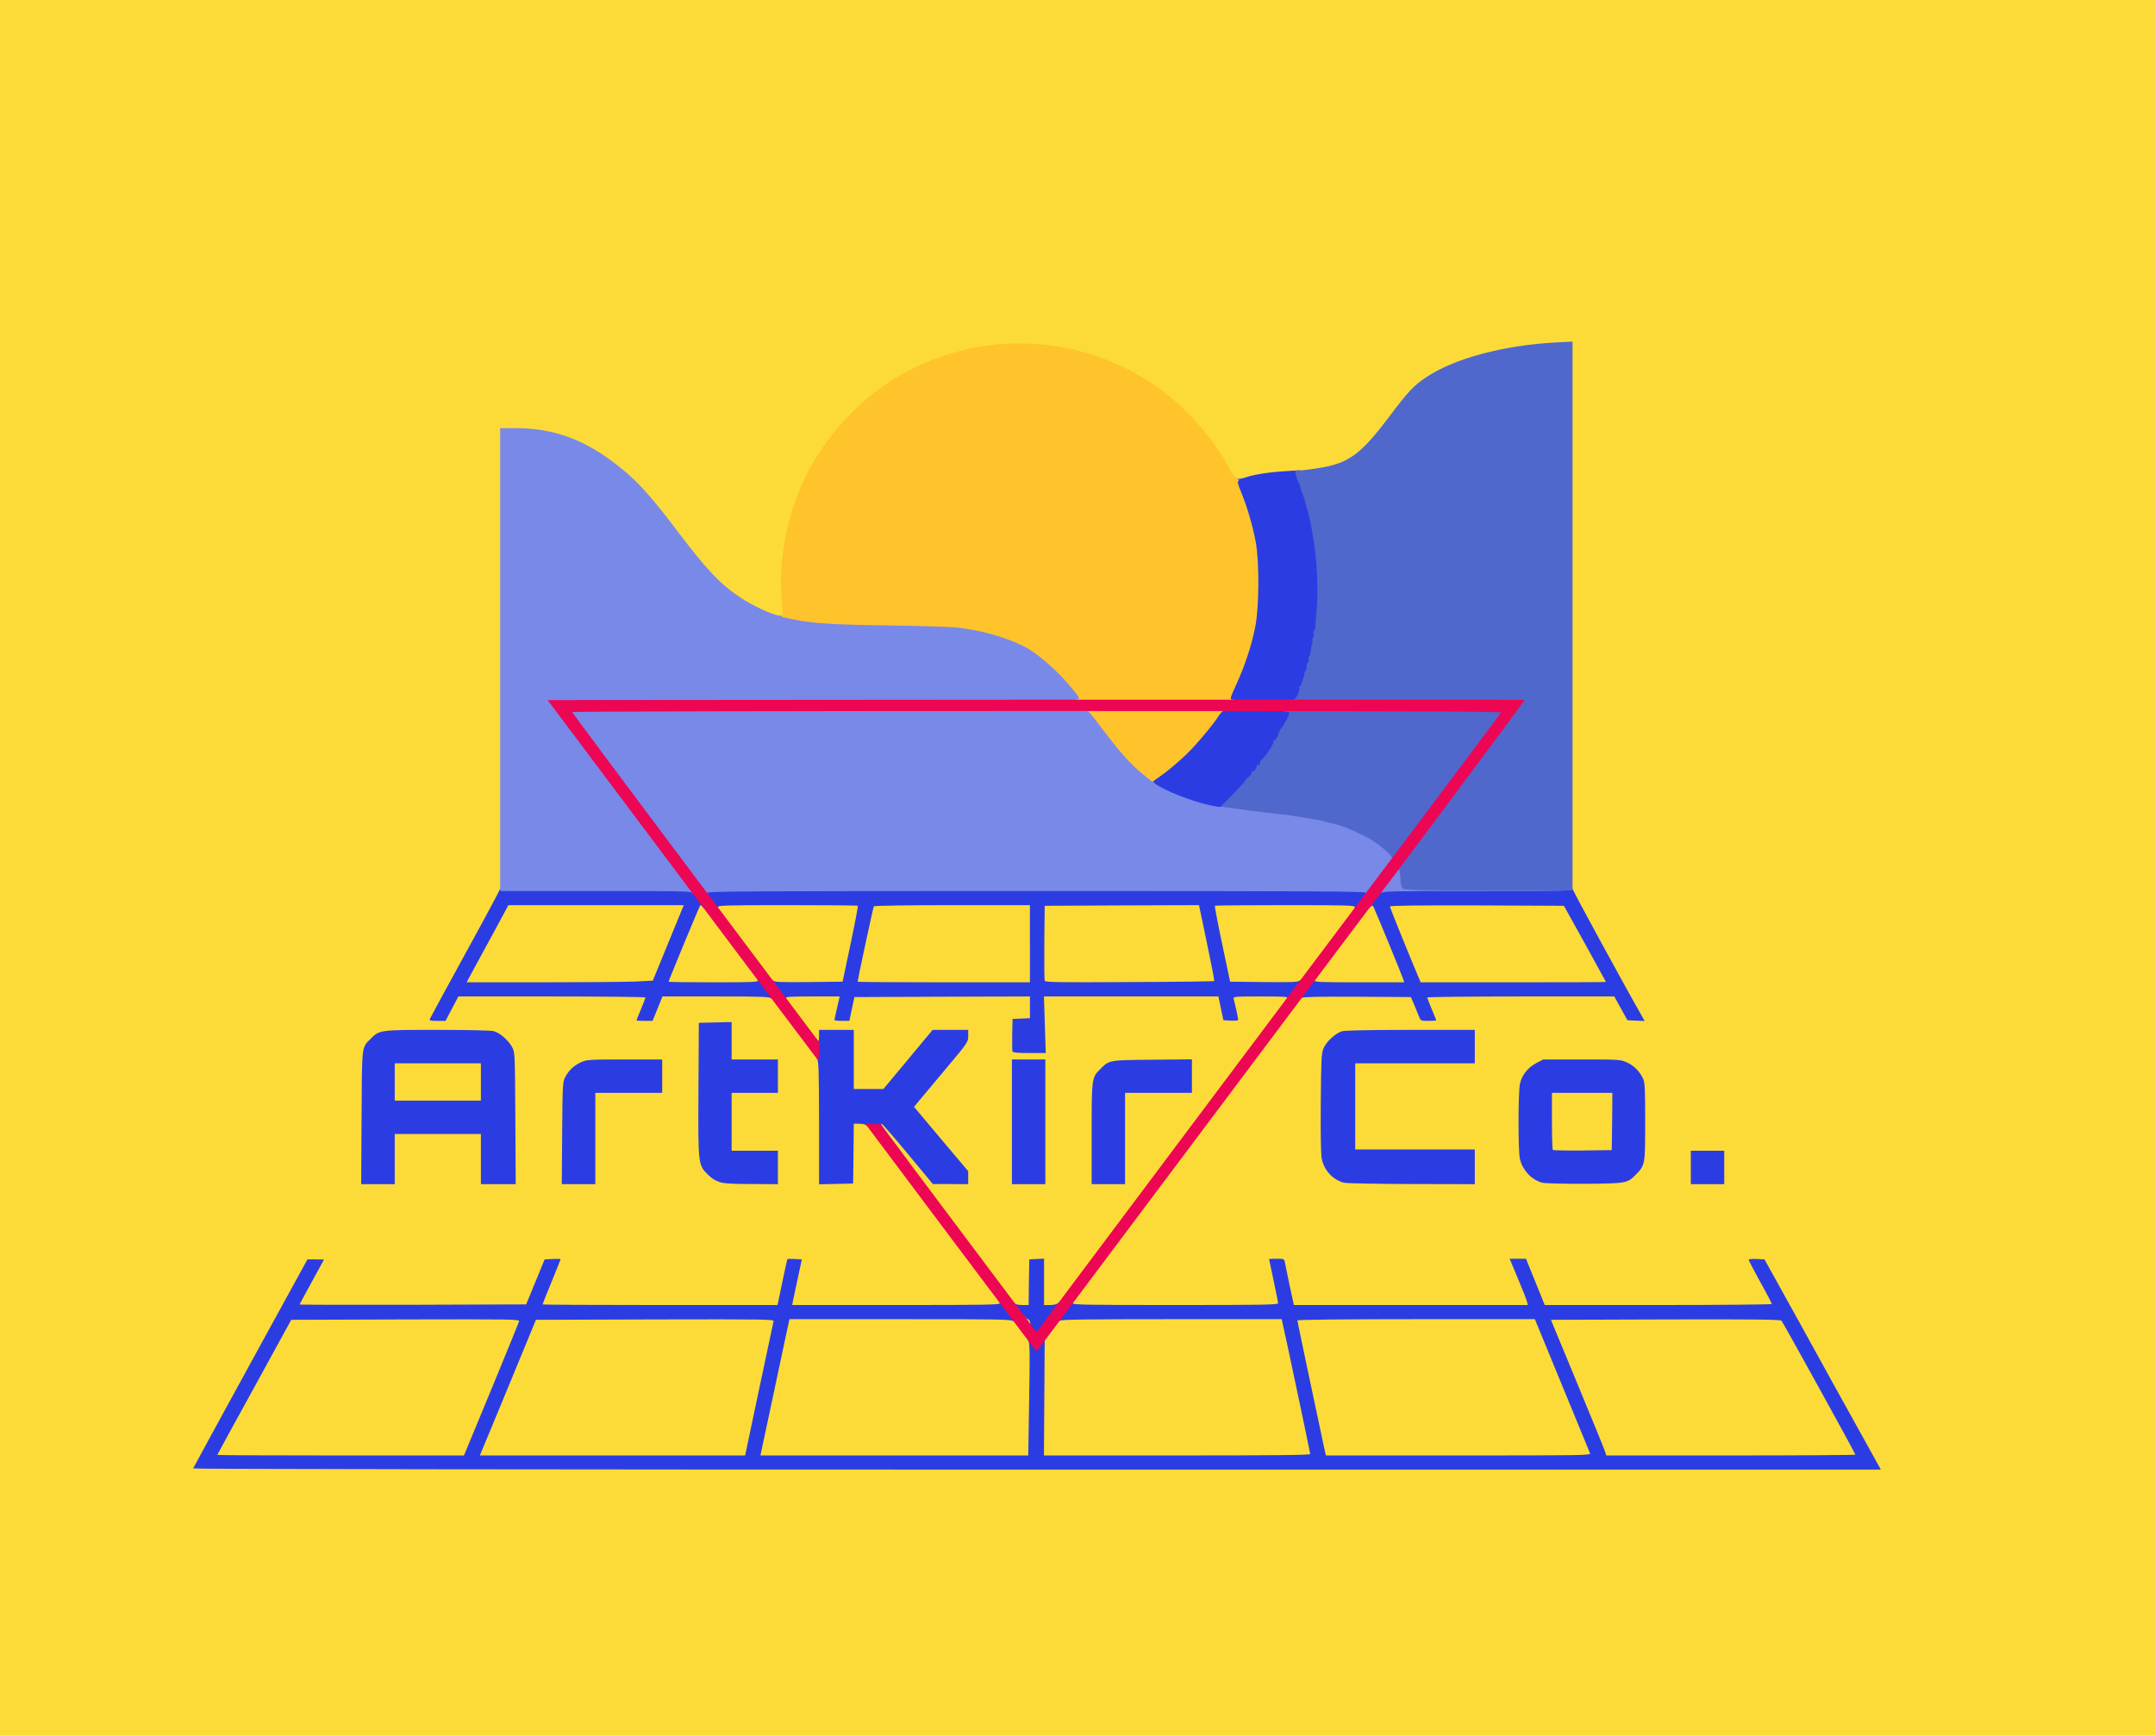 <?xml version="1.0" encoding="utf-8"?>
<!DOCTYPE svg PUBLIC "-//W3C//DTD SVG 1.0//EN" "http://www.w3.org/TR/2001/REC-SVG-20010904/DTD/svg10.dtd">
<svg version="1.0" xmlns="http://www.w3.org/2000/svg" width="1676px" height="1350px" viewBox="0 0 1676 1350" preserveAspectRatio="xMidYMid meet">
 <g fill="#fcdb39">
  <path d="M0 675 l0 -675 838 0 838 0 0 675 0 675 -838 0 -838 0 0 -675z m1455.8 464.1 c-1.7 -4.5 -86.6 -156.5 -87.6 -156.8 -2.9 -1.2 -2.1 1.3 5.2 14.3 5.8 10.4 7.6 14.6 7.6 17.5 l0 3.9 -91.3 0 -91.3 0 -7.3 -18 c-6 -14.7 -7.7 -18 -9.3 -18 -2.4 0 -2.3 0.2 4.3 15.9 3.3 7.8 4.9 12.9 4.9 15.8 l0 4.3 -93.9 0 -93.8 0 -3.2 -14.7 c-1.7 -8.2 -3.4 -16.3 -3.7 -18 -0.5 -2.6 -1.2 -3.3 -2.9 -3.3 l-2.3 0 2.9 13.7 c1.6 7.5 2.9 15.6 2.9 18 l0 4.3 -83 0 -83 0 0 -3.7 -0.1 -3.8 -3 3.8 -3.1 3.7 -7.9 0 -7.9 0 0 -18.1 0 -18 -2.8 0.3 -2.7 0.3 -0.3 17.8 -0.2 17.7 -7.9 0 -7.9 0 -52.3 -69.7 c-43.9 -58.5 -52.4 -70.4 -52.7 -73.5 l-0.4 -3.8 3.9 0 c3.8 0 4 0.2 23.3 23.4 l19.5 23.5 10.8 0 c10.1 0.1 10.7 0 10.7 -2 0 -1.2 -8.6 -12.2 -21 -26.9 -18 -21.4 -21 -25.4 -21 -28.2 0 -2.8 3.1 -6.9 21 -28.3 11.5 -13.7 21 -25.8 21 -26.7 0 -1.6 -1.2 -1.8 -10.8 -1.8 l-10.9 0 -19.1 23 -19.2 23 -14.5 0 -14.5 0 0 -23 0 -23 -10.5 0 -10.5 0 0 4.5 c0 4.4 -0.1 4.5 -3.3 4.5 -3 0 -4 -1.1 -16 -17 -10.6 -14.2 -12.7 -17.6 -12.7 -20.5 l0 -3.5 24 0 24 0 0 3.3 c0 2.9 -1.3 9.5 -2.6 14 -0.4 1.3 0 1.7 1.8 1.7 2.2 0 2.5 -0.8 4.3 -9.2 l2 -9.3 71.3 -0.3 71.2 -0.2 0 11.4 0 11.5 -6.7 0.3 -6.8 0.3 0 10 0 10 9.9 0.3 9.8 0.3 -0.7 -22.1 -0.8 -22 71 0 70.9 0 1.9 9.3 c1.8 8.1 2.3 9.2 4.3 9.5 2.5 0.4 2.5 0.4 0.1 -8.8 -0.5 -1.9 -0.9 -5 -0.9 -6.7 l0 -3.3 24.5 0 24.5 0 0 3.3 0.1 3.2 2.7 -3.3 2.7 -3.2 44.9 0.2 44.9 0.3 3.7 9 c2.9 6.9 4.3 9.1 5.9 9.3 2.1 0.3 2.1 0.3 -0.4 -5.4 -1.4 -3.1 -2.5 -7.4 -2.5 -9.5 l0 -3.9 75.8 0 75.7 0 5 9.1 c4.6 8.4 6.7 11 8.1 9.6 0.3 -0.3 -11.2 -21.8 -25.5 -47.8 l-26.1 -47.2 0 -213.5 0 -213.5 -9.7 0.7 c-49.5 3.5 -89.7 16.7 -109.2 35.8 -2.4 2.4 -10.3 12.2 -17.6 21.8 -26.9 35.7 -34.8 39.8 -82.5 42.6 -10.6 0.6 -22.8 2.7 -32.5 5.5 -2.3 0.7 -5.7 0.9 -7.7 0.5 -3.4 -0.6 -4.1 -1.3 -8.3 -9.4 -9.5 -18.1 -28 -40.3 -45 -54.2 -32.3 -26.4 -75.2 -42 -115.4 -42 -24 0 -56.1 7.9 -79.1 19.5 -35.8 18 -66.4 49 -83.9 84.8 -13.3 27.5 -20.5 62.4 -18.1 88.7 0.5 5.8 0.9 12.5 1 14.9 l0 4.3 -6.2 -0.4 c-12.3 -0.9 -33.5 -12.3 -48.6 -26.3 -8.9 -8.3 -18.1 -19.1 -35.4 -42.1 -22.1 -29.2 -34.5 -41.9 -53.6 -55.2 -20.5 -14.3 -44.4 -22.2 -66.9 -22.2 l-9.3 0 0 179.7 0 179.7 -26 47.3 c-14.3 26.1 -26 47.6 -26 47.9 0 0.2 0.8 0.4 1.8 0.4 1.1 0 3.3 -3.1 6.7 -9.5 l5 -9.5 75.8 0 75.7 0 0 3.9 c0 2.1 -1.1 6.4 -2.5 9.5 l-2.5 5.6 2.3 0 c1.8 0 2.8 -1.5 6.1 -9.5 l3.8 -9.5 44.8 0 44.7 0 19.2 25.4 19.1 25.5 0 47.6 0 47.6 10.3 -0.3 10.2 -0.3 0.3 -23.2 0.2 -23.3 7.5 0 7.5 0 52.5 70 c46.1 61.4 52.5 70.4 52.5 73.5 l0 3.5 -84 0 -84 0 0 -3 c0 -1.6 1.4 -9.3 3 -17 1.7 -7.7 3 -14.5 3 -15 0 -0.6 -0.9 -1 -1.9 -1 -1.5 0 -2.2 1.1 -2.9 4.8 -0.6 2.6 -2.3 10.7 -3.8 18 l-2.7 13.2 -94.4 0 -94.3 0 0 -3.5 c0 -2 2.6 -9.8 6 -18.1 5.5 -13.5 5.8 -14.5 3.8 -14.2 -1.8 0.2 -3.5 3.4 -9.4 17.8 l-7.2 17.5 -91.1 0.3 -91.1 0.2 0 -3.4 c0 -2.3 2.3 -7.6 7.6 -17.1 7.1 -12.9 8.3 -16.2 4.8 -14 -1.1 0.8 -33.9 59.9 -82.1 148.3 l-4.5 8.2 650.2 0 c358.8 0 650 -0.4 649.8 -0.9z m-1151.8 -240.6 l0 -19.5 36.5 0 36.5 0 0 19.5 0 19.5 10.5 0 10.6 0 -0.3 -48.2 c-0.3 -47.7 -0.3 -48.4 -2.5 -52.4 -2.8 -5.2 -9.5 -11.1 -14.2 -12.4 -2.1 -0.6 -19.4 -1 -41.1 -1 -41.7 0 -41.9 0.1 -48.8 7 -7 6.9 -6.7 4.3 -7 58.3 l-0.3 48.7 10.1 0 10 0 0 -19.5z m156 -16 l0 -35.5 26 0 26 0 0 -10 0 -10 -26.2 0 c-24.3 0 -26.6 0.2 -30.8 2.1 -5.5 2.5 -9.5 6.2 -12.3 11.4 -2.1 3.9 -2.2 5.3 -2.5 40.8 l-0.3 36.7 10.1 0 10 0 0 -35.5z m142 25.5 l0 -10 -18 0 -18 0 0 -25.5 0 -25.5 18 0 18 0 0 -10 0 -10 -18 0 -18 0 0 -14.5 0 -14.6 -9.7 0.3 -9.8 0.3 -0.3 48.5 c-0.3 55.7 -0.2 56 7.3 63.5 6.3 6.4 10.5 7.3 31.3 7.4 l17.2 0.1 0 -10z m208 -35.5 l0 -45.5 -10 0 -10 0 0 45.5 0 45.5 10 0 10 0 0 -45.5z m62 10 l0 -35.5 26 0 26 0 0 -10.1 0 -10 -27.7 0.3 c-30.6 0.3 -30.7 0.3 -37.3 7 -6.9 6.8 -7 7.3 -7 47.6 l0 36.2 10 0 10 0 0 -35.5z m272 25 l0 -10.5 -46.5 0 -46.5 0 0 -36.5 0 -36.5 46.5 0 46.5 0 0 -10 0 -10 -46.7 0 c-28.3 0 -48.2 0.4 -50.4 1 -5 1.4 -12.3 8.1 -14.5 13.2 -1.7 3.9 -1.9 7.8 -2.2 39.7 -0.2 23.1 0.1 37.1 0.8 40.5 1.9 9.1 8.9 16.5 17.5 18.5 2.2 0.5 24.6 0.9 49.8 1 l45.7 0.1 0 -10.5z m118.1 8.4 c4.4 -2 10.1 -7.8 12.6 -12.7 1.6 -3.3 1.8 -6.5 1.8 -30.7 0 -22.6 -0.3 -27.6 -1.6 -30.5 -2.6 -5.6 -7 -10.1 -12.4 -12.6 -4.9 -2.3 -5.8 -2.4 -32.1 -2.4 l-27.2 0 -5.3 2.8 c-6.6 3.4 -11.4 9.4 -12.8 16.2 -1.4 6.4 -1.4 44.9 -0.1 51.9 1.7 8.8 9.2 17 17.7 19 2.1 0.5 15.5 0.9 29.8 0.8 21.5 -0.2 26.6 -0.5 29.6 -1.8z m75.9 -7.9 l0 -10 -10 0 -10 0 0 10 0 10 10 0 10 0 0 -10z"/>
  <path d="M166 1131.6 c0 -2.5 7.1 -16.3 28.8 -55.7 l28.7 -52.4 91.8 -0.3 91.7 -0.2 0 3.8 c0 3.3 -9.9 28 -42.7 107 -0.4 0.9 -21.2 1.2 -99.4 1.2 l-98.9 0 0 -3.4z"/>
  <path d="M370 1132.3 c0 -1.6 9.9 -26.6 21.9 -55.8 l22 -53 95.5 -0.3 95.6 -0.2 0 2.7 c0 1.6 -5 26.8 -11.2 56.1 l-11.3 53.2 -106.2 0 -106.3 0 0 -2.7z"/>
  <path d="M588 1132.9 c0 -1.9 21.3 -103.6 22.6 -108.1 0.5 -1.7 5.7 -1.8 89.9 -1.8 l89.5 0 7.1 9.5 7.1 9.4 -0.7 46.6 -0.8 46.5 -107.3 0 -107.4 0 0 -2.1z"/>
  <path d="M809 1087.7 l0 -47.4 6.5 -8.6 6.6 -8.7 88.8 0 88.9 0 0.5 2.3 c3.8 15.4 21.7 102.5 21.7 105.6 l0 4.1 -106.5 0 -106.5 0 0 -47.3z"/>
  <path d="M1027 1129.8 c-12 -55.9 -21 -99.7 -21 -102.8 l0 -4 95.4 0 95.3 0 21.7 52.5 c14.2 34.4 21.6 53.6 21.6 56 l0 3.5 -105.9 0 -105.9 0 -1.2 -5.2z"/>
  <path d="M1246 1134 c0 -0.5 -9.7 -24.4 -21.5 -53 -11.8 -28.7 -21.5 -53.4 -21.5 -55.1 l0 -2.9 92.7 0.2 92.7 0.3 28.8 52 c22.9 41.6 28.7 52.8 28.8 55.8 l0 3.7 -100 0 c-64.3 0 -100 -0.3 -100 -1z"/>
  <path d="M809 1026.5 c0 -3.3 0.2 -3.5 3.5 -3.5 3.3 0 3.5 0.2 3.5 3.5 0 3.3 -0.2 3.5 -3.5 3.5 -3.3 0 -3.5 -0.2 -3.5 -3.5z"/>
  <path d="M360 763.9 c0 -2.2 5.1 -12.5 16.2 -33 l16.3 -29.9 71.2 0 71.3 0 0 2.7 c0 1.6 -5.5 16.1 -12.2 32.4 l-12.1 29.6 -13.5 0.7 c-7.4 0.3 -41.3 0.6 -75.4 0.6 l-61.8 0 0 -3.1z"/>
  <path d="M517 763.5 c0 -2.3 4.5 -14.4 12.2 -33.1 l12.1 -29.5 3.8 0.3 c3.7 0.3 4.2 0.9 25.8 29.7 18.5 24.6 22.1 30 22.1 32.8 l0 3.3 -38 0 -38 0 0 -3.5z"/>
  <path d="M577 737.7 c-19.3 -25.8 -22 -29.8 -22 -33 l0 -3.7 57.8 0.2 57.7 0.3 0.3 2.5 c0.1 1.4 -2.6 16 -6.1 32.5 l-6.4 30 -29.6 0.3 -29.7 0.2 -22 -29.3z"/>
  <path d="M664 763.5 c0 -3.4 11.5 -59.9 12.6 -61.6 0.3 -0.5 28.8 -0.9 64 -0.9 l63.4 0 0 33 0 33 -70 0 -70 0 0 -3.5z"/>
  <path d="M809.5 765.7 c-0.3 -0.7 -0.4 -15.4 -0.3 -32.7 l0.3 -31.5 63 -0.3 63 -0.2 6.3 30.2 c3.5 16.7 6.3 31.2 6.2 32.4 0 2 -0.7 2.1 -12.2 2.7 -6.6 0.4 -37.7 0.7 -69 0.7 -44.8 0 -57 -0.3 -57.3 -1.3z"/>
  <path d="M953.5 765.8 c-1.5 -4.8 -12.6 -60.4 -12.3 -62.2 l0.3 -2.1 57.9 -0.3 57.8 -0.2 -0.4 4.6 -0.3 4.5 1.8 -2.3 c5 -6.2 5.7 -6.8 9.1 -6.8 3.3 0 3.5 0.3 6.4 7.3 1.7 3.9 6.9 16.7 11.7 28.2 5.1 12.3 9 23 9.3 25.8 l0.5 4.7 -38.3 0 -38.2 0 0.4 -4 0.4 -4.1 -3.4 4.1 -3.4 4 -29.4 0 c-22.7 0 -29.6 -0.3 -29.9 -1.2z"/>
  <path d="M1099.9 762.3 c-12.7 -29.6 -21.9 -53.7 -21.9 -57.2 l0 -4.1 70.7 0.2 70.6 0.3 16.4 29.5 c11.8 21.3 16.3 30.3 16.3 32.7 l0 3.3 -75 0 -75.1 0 -2 -4.7z"/>
  <path d="M304 841.5 l0 -17.5 36.5 0 36.5 0 0 17.5 0 17.5 -36.5 0 -36.5 0 0 -17.5z"/>
  <path d="M1204.7 897.3 c-0.4 -0.3 -0.7 -11.8 -0.7 -25.5 l0 -24.8 26.5 0 26.5 0 -0.2 25.3 -0.3 25.2 -25.6 0.3 c-14 0.1 -25.8 -0.1 -26.2 -0.5z"/>
 </g>
 <g fill="#2b3de2">
  <path d="M150.2 1142.1 c0.2 -0.5 20.2 -37.3 44.6 -81.8 l44.3 -80.8 6.5 0 c3.5 0 6.4 0.1 6.4 0.1 0 0.1 -4.3 7.9 -9.5 17.4 -5.2 9.5 -9.5 17.4 -9.5 17.6 0 0.2 39.6 0.3 88.1 0.2 l88.1 -0.3 7.2 -17.5 7.2 -17.5 6.2 -0.3 c3.4 -0.2 6.2 -0.1 6.2 0.2 0 0.3 -3.2 8.2 -7 17.5 -3.9 9.4 -7 17.3 -7 17.6 0 0.3 41.1 0.5 91.3 0.5 l91.4 0 3.7 -17.7 c2 -9.7 3.8 -17.8 4 -18 0.2 -0.2 2.8 -0.3 5.8 -0.1 l5.4 0.3 -3.2 15 c-1.8 8.3 -3.5 16.2 -3.8 17.8 l-0.5 2.7 81 0 c71.7 0 81 -0.2 80.5 -1.5 -0.4 -1.1 0.1 -1.5 1.8 -1.5 3.3 0 10.6 9.7 10.6 14.1 0 3 -0.1 3.1 -1.8 1.6 -1.7 -1.6 -9.2 -1.7 -88 -1.7 l-86.2 0 -0.5 2.3 c-0.3 1.2 -5.4 25 -11.3 53 l-10.8 50.7 104.1 0 104.2 0 0.7 -43.6 c0.6 -33.1 0.5 -43.9 -0.5 -45 -0.9 -1.2 -0.6 -1.4 1.9 -1.4 1.7 0 3.3 0.6 3.6 1.3 0.3 0.8 0.8 0.7 1.6 -0.5 0.6 -1 2.1 -1.8 3.3 -1.8 l2.2 0 -0.3 45.5 -0.3 45.5 103.6 0 c76.2 0 103.5 -0.3 103.5 -1.1 0 -1 -20.2 -96.7 -21.7 -102.6 l-0.5 -2.3 -85.7 0 c-65.3 0 -86 0.3 -86.9 1.2 -0.9 0.9 -1.2 0.5 -1.2 -2 0 -4.4 6.5 -13.2 9.7 -13.2 1.6 0 2.1 0.4 1.7 1.5 -0.5 1.3 8.7 1.5 79.5 1.5 67.8 0 80.1 -0.2 80.1 -1.4 0 -0.8 -1.6 -8.7 -3.5 -17.7 -1.9 -9 -3.5 -16.5 -3.5 -16.6 0 -0.2 2.6 -0.3 5.9 -0.3 5.8 0 5.9 0 6.5 3.3 0.3 1.7 2 9.8 3.7 18 l3.2 14.7 91 0 90.9 0 -0.5 -2.2 c-0.2 -1.3 -3.4 -9.4 -7 -18 l-6.6 -15.8 6.3 0 6.4 0 7.3 18 7.3 18 88.3 0 c48.6 0 88.3 -0.4 88.3 -0.8 0 -0.5 -4 -8.2 -9 -17.1 -4.9 -9 -9 -16.7 -9 -17.3 0 -0.5 2.8 -0.8 6.2 -0.6 l6.1 0.3 28 50.5 c15.3 27.8 35.6 64.6 45.2 81.8 l17.3 31.2 -656.5 0 c-400.7 0 -656.3 -0.4 -656.1 -0.9z m212.6 -14.8 c5.3 -12.5 40.5 -98 40.9 -99.6 0.5 -1.6 -4 -1.7 -88.3 -1.5 l-88.9 0.3 -28.7 52.4 c-15.9 28.8 -28.8 52.5 -28.8 52.7 0 0.2 43.1 0.4 95.9 0.4 l95.9 0 2 -4.7z m227.5 -46.5 c6 -28.2 11.1 -52.1 11.3 -53.1 0.5 -1.6 -4.2 -1.7 -92.1 -1.5 l-92.7 0.3 -10.3 25 c-5.6 13.8 -15.5 37.5 -21.8 52.8 l-11.5 27.7 103.2 0 103.1 0 10.8 -51.2z m646.3 49.5 c-0.4 -1 -10.2 -24.9 -21.8 -53 l-21.1 -51.3 -92.3 0 c-58.8 0 -92.4 0.4 -92.4 1 0 0.7 14.6 70 21 99.8 l1.2 5.2 103 0 c97.7 0 103 -0.1 102.4 -1.7z m206.4 1.1 c0 -0.9 -56.2 -102.8 -57.5 -104.2 -0.8 -0.9 -19.7 -1.2 -90.2 -1 l-89.1 0.3 20.9 50.5 c11.5 27.8 21.2 51.5 21.5 52.8 l0.6 2.2 96.9 0 c53.3 0 96.9 -0.3 96.9 -0.6z"/>
  <path d="M800.6 1035.7 c-1.5 -1.9 -2.6 -4.1 -2.6 -5 0 -1 -0.6 -1.7 -1.3 -1.7 -2.3 0 -8.7 -9.7 -8.7 -13.2 0 -2.5 0.3 -2.9 1.2 -2 0.7 0.7 3.3 1.2 6 1.2 l4.8 0 0.2 -17.7 0.3 -17.8 5.8 -0.3 5.7 -0.3 0 18.1 0 18 4.7 0 c2.9 0 5.3 -0.6 6.5 -1.7 1.7 -1.5 1.8 -1.4 1.8 1.6 0 2.2 -1.3 4.9 -4.1 8.6 -2.3 3 -4.5 5.5 -5 5.5 -0.5 0 -0.9 0.5 -0.9 1.1 0 0.6 -1.2 2.8 -2.7 5 -3.8 5.2 -8 5.4 -11.7 0.6z"/>
  <path d="M281.2 869.3 c0.3 -57.3 0 -54.3 7 -61.3 6.9 -7 6.8 -7 51.8 -7 23.7 0 42 0.4 44.1 1 4.7 1.3 11.4 7.2 14.2 12.4 2.2 4.1 2.2 4.6 2.5 55.4 l0.3 51.2 -13.6 0 -13.5 0 0 -19.5 0 -19.5 -33.5 0 -33.5 0 0 19.5 0 19.5 -13 0 -13.1 0 0.3 -51.7z m92.8 -27.8 l0 -14.5 -33.5 0 -33.5 0 0 14.5 0 14.5 33.5 0 33.5 0 0 -14.5z"/>
  <path d="M437.2 881.3 c0.3 -38.6 0.4 -39.9 2.5 -43.8 2.8 -5.2 6.8 -8.9 12.3 -11.4 4.2 -1.9 6.5 -2.1 33.8 -2.1 l29.2 0 0 13 0 13 -26 0 -26 0 0 35.5 0 35.5 -13 0 -13.1 0 0.3 -39.7z"/>
  <path d="M559.7 919.4 c-3.2 -1 -6.4 -3 -9.2 -5.9 -7.6 -7.5 -7.6 -7.5 -7.3 -66.5 l0.3 -51.5 12.8 -0.3 12.7 -0.3 0 14.6 0 14.5 18 0 18 0 0 13 0 13 -18 0 -18 0 0 22.5 0 22.5 18 0 18 0 0 13 0 13 -20.2 -0.1 c-14.9 0 -21.6 -0.4 -25.1 -1.5z"/>
  <path d="M637 873.3 c-0.1 -40.4 -0.3 -48.1 -1.5 -49.7 -1 -1.3 -1.5 -4.4 -1.5 -9.5 0 -6.8 0.1 -7.3 1.5 -5.5 1.3 1.8 1.4 1.5 1.5 -2.8 l0 -4.8 13.5 0 13.5 0 0 23 0 23 11.5 0 11.5 0 19.2 -23 19.1 -23 13.9 0 13.8 0 0 4.8 c0 4.6 -0.2 5 -17.6 25.7 -9.7 11.6 -19.2 22.9 -21.1 25.2 l-3.4 4.2 21 25 21.1 25 0 5 0 5.1 -13.7 -0.1 -13.8 0 -19.5 -23.5 c-10.7 -12.9 -19.8 -23.4 -20.3 -23.4 -1.1 0 -0.6 0.7 11 16.3 5.7 7.5 10.2 13.7 9.9 13.7 -0.2 0 -5.5 -6.1 -11.7 -13.5 -11.2 -13.3 -11.4 -13.5 -15.5 -13.5 -2.5 0 -4.7 -0.6 -5.4 -1.5 -0.8 -0.9 -2.9 -1.5 -5.6 -1.5 l-4.4 0 -0.2 23.3 -0.3 23.2 -13.2 0.3 -13.3 0.3 0 -47.8z"/>
  <path d="M787 872.5 l0 -48.5 13 0 13 0 0 48.5 0 48.5 -13 0 -13 0 0 -48.5z"/>
  <path d="M849 881.8 c0 -43.7 0 -43.7 7 -50.6 6.7 -6.7 6.4 -6.7 40.3 -7 l30.7 -0.3 0 13 0 13.1 -26 0 -26 0 0 35.5 0 35.5 -13 0 -13 0 0 -39.2z"/>
  <path d="M1045.5 919.9 c-8.6 -2 -15.6 -9.4 -17.5 -18.5 -0.7 -3.4 -1 -18.3 -0.8 -43.5 0.3 -34.9 0.5 -38.8 2.2 -42.7 2.2 -5.2 9.5 -11.8 14.5 -13.2 2.2 -0.6 23.1 -1 53.4 -1 l49.7 0 0 13 0 13 -46.5 0 -46.5 0 0 33.5 0 33.5 46.5 0 46.5 0 0 13.5 0 13.5 -48.7 -0.1 c-26.9 -0.1 -50.6 -0.5 -52.8 -1z"/>
  <path d="M1199.7 919.9 c-8.5 -2 -16 -10.2 -17.7 -19 -1.4 -7 -1.3 -51.5 0.1 -57.9 1.4 -6.8 6.2 -12.8 12.8 -16.2 l5.3 -2.8 30.2 0 c29.5 0 30.2 0.1 35.1 2.4 5.4 2.5 9.8 7 12.4 12.6 1.4 3 1.6 8.1 1.6 33.5 0 33.5 0 33.6 -7.2 41 -6.6 6.8 -7.5 7 -39.8 7.2 -15.9 0.1 -30.7 -0.3 -32.8 -0.8z m54.1 -47.6 l0.2 -22.3 -23.5 0 -23.5 0 0 21.8 c0 12 0.3 22.2 0.7 22.6 0.4 0.3 10.8 0.5 23.2 0.4 l22.6 -0.3 0.3 -22.2z"/>
  <path d="M1315 908 l0 -13 13 0 13 0 0 13 0 13 -13 0 -13 0 0 -13z"/>
  <path d="M787.4 817.7 c-0.2 -0.7 -0.3 -6.7 -0.2 -13.3 l0.3 -11.9 6.8 -0.3 6.7 -0.3 0 -8.5 0 -8.4 -68.2 0.2 -68.3 0.3 -2 9.3 -1.9 9.2 -5.8 0 c-3.2 0 -5.8 -0.3 -5.8 -0.7 0 -0.7 0.9 -4.8 3.5 -16 l0.5 -2.3 -21.1 0 c-18.4 0 -21 0.2 -20.5 1.5 1.1 2.9 -3.8 1.6 -6.6 -1.7 l-2.7 -3.3 -0.1 3.4 c0 3.2 -0.1 3.3 -1.8 1.8 -1.7 -1.5 -6.1 -1.7 -43.4 -1.7 l-41.6 0 -3.8 9.5 -3.9 9.5 -6.2 0 c-3.5 0 -6.3 -0.2 -6.3 -0.4 0 -0.3 1.6 -4.2 3.5 -8.7 1.9 -4.6 3.5 -8.7 3.5 -9.1 0 -0.4 -32.7 -0.8 -72.7 -0.8 l-72.8 0 -5 9.5 -5 9.5 -6.4 0 c-5.5 0 -6.2 -0.2 -5.7 -1.7 0.4 -0.9 12.8 -23.8 27.6 -50.8 14.9 -27 27 -49.7 27 -50.3 0 -0.9 17.8 -1.2 75.8 -1.2 l75.7 0.1 3.8 5.1 c2.6 3.7 3.7 6.2 3.7 8.7 0 3.3 -0.1 3.4 -1.4 1.5 -0.8 -1 -1.7 -1.6 -2 -1.3 -0.6 0.6 -24.6 58.5 -24.6 59.4 0 0.3 15.7 0.5 35 0.5 30.6 0 34.9 -0.2 34.4 -1.5 -0.5 -1.1 0.1 -1.5 1.8 -1.5 1.8 0 3.4 1.3 5.7 4.5 1.7 2.4 3.7 4.7 4.4 5.1 0.7 0.4 0.4 -0.2 -0.5 -1.3 -1 -1.1 -1.8 -3.5 -1.8 -5.3 0 -3.2 0.1 -3.2 1.8 -1.6 1.7 1.5 4.8 1.6 28.2 1.4 l26.3 -0.3 6.2 -29.3 c3.4 -16.1 5.9 -29.4 5.7 -29.7 -0.3 -0.3 -25 -0.5 -55 -0.5 -48 0 -54.3 0.2 -53.8 1.5 0.4 1.1 -0.1 1.5 -1.9 1.5 -3.4 0 -10.5 -9.4 -10.5 -13.8 l0 -3.2 260 0 260 0 0 3.3 c0 4.8 -6.6 13.6 -10.2 13.7 -2 0 -2.6 -0.4 -2.2 -1.5 0.5 -1.3 -5.8 -1.5 -53.8 -1.5 -30 0 -54.7 0.2 -55 0.5 -0.2 0.3 2.3 13.6 5.7 29.7 l6.2 29.3 26.3 0.3 c23.4 0.2 26.5 0.1 28.2 -1.4 1.7 -1.6 1.8 -1.6 1.8 1.6 0 4.7 -7.1 14 -10.7 14 -2.1 0 -2.4 -0.2 -1.3 -1.5 1.1 -1.3 -1.3 -1.5 -20.4 -1.5 -20.2 0 -21.7 0.1 -21.2 1.8 0.9 2.9 3.6 15.3 3.6 16.3 0 0.6 -2.4 0.9 -5.7 0.7 l-5.8 -0.3 -2 -9.2 -1.9 -9.3 -67.9 0 -67.8 0 0.7 22 0.7 22 -12.7 0 c-9.5 0 -12.8 -0.3 -13.2 -1.3z m-293.2 -54.3 l13.5 -0.7 6.6 -16.1 c3.6 -8.9 9 -22.1 12 -29.3 l5.5 -13.3 -68.2 0 -68.2 0 -10.9 20.2 c-6.1 11.1 -13.4 24.6 -16.3 30 l-5.3 9.8 58.9 0 c32.4 0 65 -0.3 72.4 -0.6z m306.8 -29.4 l0 -30 -60.4 0 c-33.5 0 -60.7 0.4 -61 0.9 -0.5 0.7 -12.6 57.3 -12.6 58.6 0 0.3 30.2 0.5 67 0.5 l67 0 0 -30z m143.3 29 c0.3 -0.3 -2.3 -13.7 -5.7 -29.8 l-6.1 -29.2 -60 0.2 -60 0.3 -0.3 28.5 c-0.1 15.7 0 29.1 0.3 29.8 0.4 1.2 11.5 1.3 65.9 1 36 -0.1 65.7 -0.5 65.9 -0.8z"/>
  <path d="M1104.1 791.8 c-0.5 -1.3 -2.2 -5.4 -3.8 -9.3 l-3 -7 -41.8 -0.3 c-30 -0.1 -42.2 0.1 -43.1 0.9 -1.1 0.9 -1.4 0.6 -1.4 -1.8 0 -4.1 6.8 -13.2 9.9 -13.3 1.6 0 2.2 0.4 1.7 1.5 -0.5 1.3 3.8 1.5 34.5 1.5 l35 0 -0.7 -2.2 c-0.9 -3 -22.1 -54.5 -23.2 -56.5 -0.8 -1.3 -1.1 -1.3 -2.5 0.2 -1.6 1.5 -1.7 1.4 -1.7 -1.6 0 -2.2 1.3 -4.9 4 -8.6 l4.1 -5.3 75.4 0 c62.7 0 75.5 0.2 75.5 1.3 0 1.1 43.1 80.2 53.7 98.5 l2.4 4.3 -6.7 -0.3 -6.7 -0.3 -5.1 -9.2 -5.1 -9.3 -72.7 0 c-40.1 0 -72.8 0.4 -72.8 0.8 0 0.4 1.6 4.5 3.5 9.1 1.9 4.5 3.5 8.4 3.5 8.7 0 0.2 -2.7 0.4 -6 0.4 -5.3 0 -6.2 -0.3 -6.9 -2.2z m144.9 -28.1 c0 -0.1 -7.4 -13.5 -16.3 -29.7 l-16.4 -29.5 -67.6 -0.3 c-47.8 -0.1 -67.7 0.1 -67.7 0.9 0 0.9 15.6 39.4 21.9 54.2 l2 4.7 72.1 0 c39.6 0 72 -0.1 72 -0.3z"/>
  <path d="M938 629.4 c-10.9 -2.4 -22.9 -6.6 -33.5 -11.9 l-10 -5 -0.3 -4 c-0.3 -3.9 -0.2 -4.1 7.7 -9.8 14.6 -10.5 34.6 -31.5 42.9 -44.9 l2.4 -3.8 27.8 0 c15.3 0 28.5 0.3 29.4 0.6 1.1 0.4 1.6 1.9 1.6 4.2 0 4.1 -10.9 24.9 -18.6 35.6 -2.4 3.3 -5.2 7.2 -6.1 8.6 -1 1.3 -3.7 4.4 -6 6.8 -2.3 2.4 -4.3 4.8 -4.5 5.2 -0.2 0.5 -4.5 5.1 -9.6 10.4 -10.5 10.8 -10.4 10.8 -23.2 8z"/>
  <path d="M953 544.2 c0 -1.5 2.5 -8.3 5.6 -15.1 7 -15.4 11.6 -29.6 14.6 -44.3 3.1 -15.2 3.3 -45 0.4 -60.3 -2.3 -12.4 -6.7 -27.4 -11.2 -38.3 -1.9 -4.5 -3.4 -9.8 -3.4 -11.7 0 -3.3 0.1 -3.4 2.5 -2.5 1.7 0.6 3.7 0.5 6.5 -0.5 6.6 -2.3 18.7 -4.3 31.1 -5 l11.6 -0.8 3.2 8.9 c19 52.3 18.6 114.5 -1.1 167.2 l-1.9 5.2 -29 0 -28.9 0 0 -2.8z"/>
 </g>
 <g fill="#7989e8">
  <path d="M538.6 694.8 c-0.8 -1.7 -5.3 -1.8 -75.2 -1.8 l-74.4 0 0 -180 0 -180 12.3 0 c31.7 0 57.5 10.4 85.7 34.5 10.8 9.2 21.3 21.1 37.8 42.9 24.7 32.7 35 43.7 51.1 54.4 8.9 6 23.9 13 29.7 13.9 2.8 0.5 3.4 0.2 3.4 -1.2 0 -1.2 0.5 -1.5 1.8 -1 4.5 1.7 21.2 4.5 32.8 5.4 7.1 0.6 30.9 1.3 52.9 1.6 22 0.3 44.5 1 50 1.5 19 2 39 7.6 53.2 14.9 10.4 5.2 26.1 19.1 36.9 32.4 5.1 6.3 6.4 8.6 6.4 11.3 l0 3.4 -205 0 -205 0 53.6 71.4 c49 65.4 53.5 71.7 53.2 74.8 -0.3 2.6 -0.6 2.9 -1.2 1.6z"/>
  <path d="M494 627.2 c-46.5 -62.1 -51.5 -69.1 -51.8 -72.9 l-0.4 -4.3 204.1 0 204 0 9.9 13.3 c13.9 18.5 22.4 28 31.8 35.6 7.1 5.8 7.9 6.7 6.5 7.8 -1.5 1.2 -1.4 1.4 0.4 2.9 6.6 5.1 29.2 14 43.5 16.9 7.3 1.5 7.5 1.5 9 -0.5 1.5 -2 1.8 -2 11.5 -0.6 5.5 0.8 17.9 2.4 27.5 3.5 46 5.4 68.1 12.1 86.3 26.1 4.6 3.5 7.6 5 9.7 5 2.8 0 3 0.3 3 3.5 0 2.4 -0.5 3.5 -1.5 3.5 -0.8 0 -1.5 0.7 -1.5 1.5 0 0.8 -4.4 7.4 -9.7 14.5 -7.7 10.3 -10.3 13 -12.1 13 -1.7 0 -2.3 -0.4 -1.8 -1.5 0.5 -1.3 -28.4 -1.5 -256.6 -1.5 -228.4 0 -256.9 0.2 -255.8 1.5 1.1 1.3 0.8 1.5 -1.6 1.5 -2.6 -0.1 -7.4 -6.1 -54.4 -68.8z"/>
  <path d="M1072 693.1 c0 -2.3 1.6 -5.4 6.3 -11.6 5.5 -7.4 6.6 -8.4 9.4 -8.4 1.7 -0.1 3.4 0.3 3.7 0.8 0.4 0.5 0.9 3.8 1.3 7.3 0.3 3.4 1.1 6.6 1.7 7 0.6 0.4 29.6 0.8 64.4 0.8 62.5 0 63.2 0 63.2 2 0 2 -0.7 2 -73.2 2 -66.7 0 -73.3 0.1 -75 1.7 -1.7 1.5 -1.8 1.4 -1.8 -1.6z"/>
 </g>
 <g fill="#ffc32c">
  <path d="M796.7 1030.3 c-0.4 -0.3 -0.7 -2.2 -0.7 -4.2 0.1 -2.9 0.2 -3.3 1.1 -1.8 0.5 0.9 1.6 1.7 2.3 1.7 0.8 0 1.6 1.1 1.8 2.5 0.4 2.1 0.1 2.5 -1.7 2.5 -1.2 0 -2.5 -0.3 -2.8 -0.7z"/>
  <path d="M888.3 601.7 c-9.2 -7.5 -17.8 -17.2 -31.5 -35.4 -5.4 -7.3 -10.3 -13.3 -10.8 -13.3 -0.6 0 -1 -0.7 -1 -1.5 0 -1.3 6.7 -1.5 54 -1.5 47.3 0 54 0.2 54 1.5 0 0.8 -0.6 1.5 -1.4 1.5 -0.8 0 -2.5 1.7 -3.8 3.8 -3.9 6.3 -17.3 22.3 -24.5 29.3 -7.3 7.1 -15.2 13.7 -22.6 18.8 l-4.6 3.1 -7.8 -6.3z"/>
  <path d="M836.7 546.3 c-1.3 -1.2 -0.7 -2.2 1.4 -2.5 1.9 -0.3 1.4 -1.2 -4.3 -8.3 -11 -13.5 -26.7 -27.3 -37.1 -32.6 -14.2 -7.3 -34.2 -12.9 -53.2 -14.9 -5.5 -0.5 -28 -1.2 -50 -1.5 -44.3 -0.6 -61.1 -1.6 -75.2 -4.5 -5.3 -1.1 -9.7 -2 -10 -2 -0.2 0 -0.2 -0.4 0.1 -0.9 0.4 -0.5 0.1 -6.7 -0.5 -13.7 -2.6 -30.1 4.3 -65.4 18.2 -94.1 14.7 -30.1 40.4 -58.7 68.5 -76.1 67.8 -42.1 154.3 -36.5 215.9 13.8 16.9 13.8 34.8 35.3 44.7 53.7 3 5.6 5.5 9 7 9.6 1.6 0.6 1.9 1 1 1.6 -1 0.6 -0.5 2.7 2.2 9.2 4.5 11 8.9 25.9 11.2 38.4 2.9 15.6 2.7 50.9 -0.4 66.3 -3 14.6 -7.6 28.9 -14.5 44.1 -5 10.9 -5.3 12.1 -3.5 12.1 1.1 0 1.8 0.5 1.6 1.3 -0.4 0.9 -13.7 1.3 -61.5 1.5 -33.5 0.1 -61.3 -0.1 -61.6 -0.5z"/>
 </g>
 <g fill="#5068cc">
  <path d="M1090.9 691 c-0.8 -0.8 -1.5 -3.3 -1.6 -5.5 -0.1 -3.4 -0.7 -7.8 -1.2 -9.4 0 -0.2 -1.5 1.5 -3.1 3.7 -1.7 2.3 -3.2 4.2 -3.5 4.2 -0.3 0 -0.5 -1.6 -0.5 -3.5 0 -2.8 0.4 -3.5 2 -3.5 1.4 0 2 -0.7 2 -2.2 0 -1.4 18 -26.2 47 -64.8 l46.9 -62.5 -87 -0.3 c-76.3 -0.2 -86.9 -0.4 -86.9 -1.7 0 -0.8 0.6 -1.5 1.4 -1.5 1.5 0 5 -7.6 4.1 -9.1 -0.4 -0.5 -0.2 -0.9 0.3 -0.9 0.9 0 3.7 -8.1 3.7 -10.5 0 -0.5 0.3 -1.3 0.8 -1.6 0.4 -0.3 0.9 -2 1 -3.7 0.1 -1.8 0.6 -3.2 1.1 -3.2 0.4 0 0.6 -0.9 0.3 -2 -0.3 -1 -0.1 -2 0.4 -2.2 0.5 -0.2 1 -2.1 1.3 -4.3 0.2 -2.2 0.7 -4.8 1.1 -5.8 0.4 -1 0.5 -2.1 0.1 -2.4 -0.3 -0.3 -0.1 -1.2 0.5 -2 0.6 -0.7 0.9 -2.2 0.6 -3.3 -0.3 -1.1 -0.1 -2.3 0.4 -2.6 0.5 -0.3 1 -2 1 -3.7 0 -1.8 0.3 -6.1 0.7 -9.7 1.8 -17.7 0.4 -45.5 -3.2 -63 -0.2 -1.4 -0.7 -3.9 -1 -5.7 -0.6 -3.7 -2.4 -11.1 -3.3 -13.3 -0.3 -0.8 -0.8 -2.5 -1 -3.8 -0.2 -1.2 -0.9 -3.5 -1.5 -5 -0.6 -1.5 -1.2 -3 -1.3 -3.4 -0.2 -0.5 -0.3 -0.9 -0.4 -1 -0.2 -0.2 -0.4 -1.3 -0.7 -2.6 -0.2 -1.3 -0.9 -3.3 -1.6 -4.5 -0.7 -1.2 -1.3 -2.7 -1.4 -3.3 -0.1 -0.6 -0.5 -2.1 -0.9 -3.3 -0.5 -1.6 -0.2 -2.1 1.2 -2.1 5.5 0 20.8 -2.3 27.3 -4.1 15.8 -4.3 25.2 -12.3 44.5 -37.9 14.7 -19.6 19 -24.1 28.7 -30.6 22 -14.7 60.5 -25 101.6 -27.1 l12.2 -0.6 0 213.4 0 213.4 -65.4 0 c-56.4 0 -65.5 -0.2 -66.7 -1.5z"/>
  <path d="M1082.6 667.6 c0.7 -1.7 -8.4 -9.7 -16.7 -14.8 -5.2 -3.1 -19.1 -9.5 -22.4 -10.3 -0.5 -0.1 -1.7 -0.5 -2.5 -0.8 -0.8 -0.4 -2.8 -0.9 -4.5 -1.2 -3.5 -0.7 -4.3 -0.9 -7 -1.8 -1.1 -0.3 -3.8 -0.9 -6 -1.2 -2.2 -0.4 -4.9 -0.8 -6 -1 -1.1 -0.2 -3.8 -0.6 -6 -1 -2.2 -0.4 -5.1 -0.9 -6.5 -1.1 -1.4 -0.3 -4.7 -0.7 -7.5 -1 -6.8 -0.7 -11.2 -1.2 -16 -1.8 -2.2 -0.3 -6.2 -0.8 -9 -1.1 -2.7 -0.3 -6.1 -0.8 -7.5 -1 -5.3 -0.8 -11.6 -1.7 -13.2 -1.8 -1 -0.1 -1.8 -0.3 -1.8 -0.5 0 -0.3 4.1 -4.6 9.1 -9.7 5 -5.1 9.1 -9.7 9.2 -10.2 0.1 -0.4 1.4 -1.9 2.9 -3.1 1.6 -1.3 2.6 -2.8 2.2 -3.3 -0.3 -0.5 0.1 -0.9 0.9 -0.9 1.4 0 3.2 -2.7 2.9 -4.2 -0.1 -0.5 0.5 -0.8 1.3 -0.8 1.3 0 1.6 -0.5 1.5 -2.6 -0.1 -0.3 0.8 -1.3 1.9 -2.2 2.9 -2.6 9.2 -12.3 8.5 -13.3 -0.3 -0.5 -0.1 -0.9 0.5 -0.9 1.3 0 4.2 -5.5 3.4 -6.4 -0.4 -0.3 -0.1 -0.6 0.6 -0.6 0.7 0 0.9 -0.4 0.6 -1 -0.3 -0.5 -0.1 -1 0.4 -1 1.2 0 7.5 -11.9 6.8 -12.7 -0.5 -0.5 -3.2 -1.1 -5.4 -1.2 -0.7 -0.1 -1.3 -0.8 -1.3 -1.6 0 -1.3 10.4 -1.5 87.6 -1.5 l87.6 0 -0.4 3.8 c-0.3 3.1 -7.3 12.9 -42.2 59.5 -34.3 45.6 -42.3 55.7 -44.2 55.7 -1.6 0 -2.2 -0.4 -1.8 -1.4z"/>
 </g>
 <g fill="#ed0653">
  <path d="M804.3 1048.7 c-1.1 -1.2 -31.1 -41 -66.7 -88.5 l-64.7 -86.3 6 0.3 6 0.3 60.6 80.8 60.6 80.8 123.9 -165.3 c68.2 -90.9 124.3 -165.8 124.8 -166.3 1.7 -2.1 111.8 -149.1 112.6 -150.2 0.6 -1 -72.1 -1.3 -360.8 -1.3 -198.9 0 -361.6 0.4 -361.6 0.8 0 0.5 43.2 58.4 96 128.8 l96 127.9 0 7.5 c0 4.6 -0.4 7 -0.9 6.5 -0.6 -0.6 -48.1 -63.8 -105.6 -140.5 l-104.6 -139.5 379.7 -0.3 c208.9 -0.1 379.9 0 380.1 0.2 0.4 0.4 -118.1 159.2 -119.8 160.6 -0.3 0.3 -58.8 78.1 -129.9 173 -71.1 94.9 -129.4 172.6 -129.5 172.7 -0.1 0.2 -1.1 -0.7 -2.2 -2z"/>
 </g>
</svg>